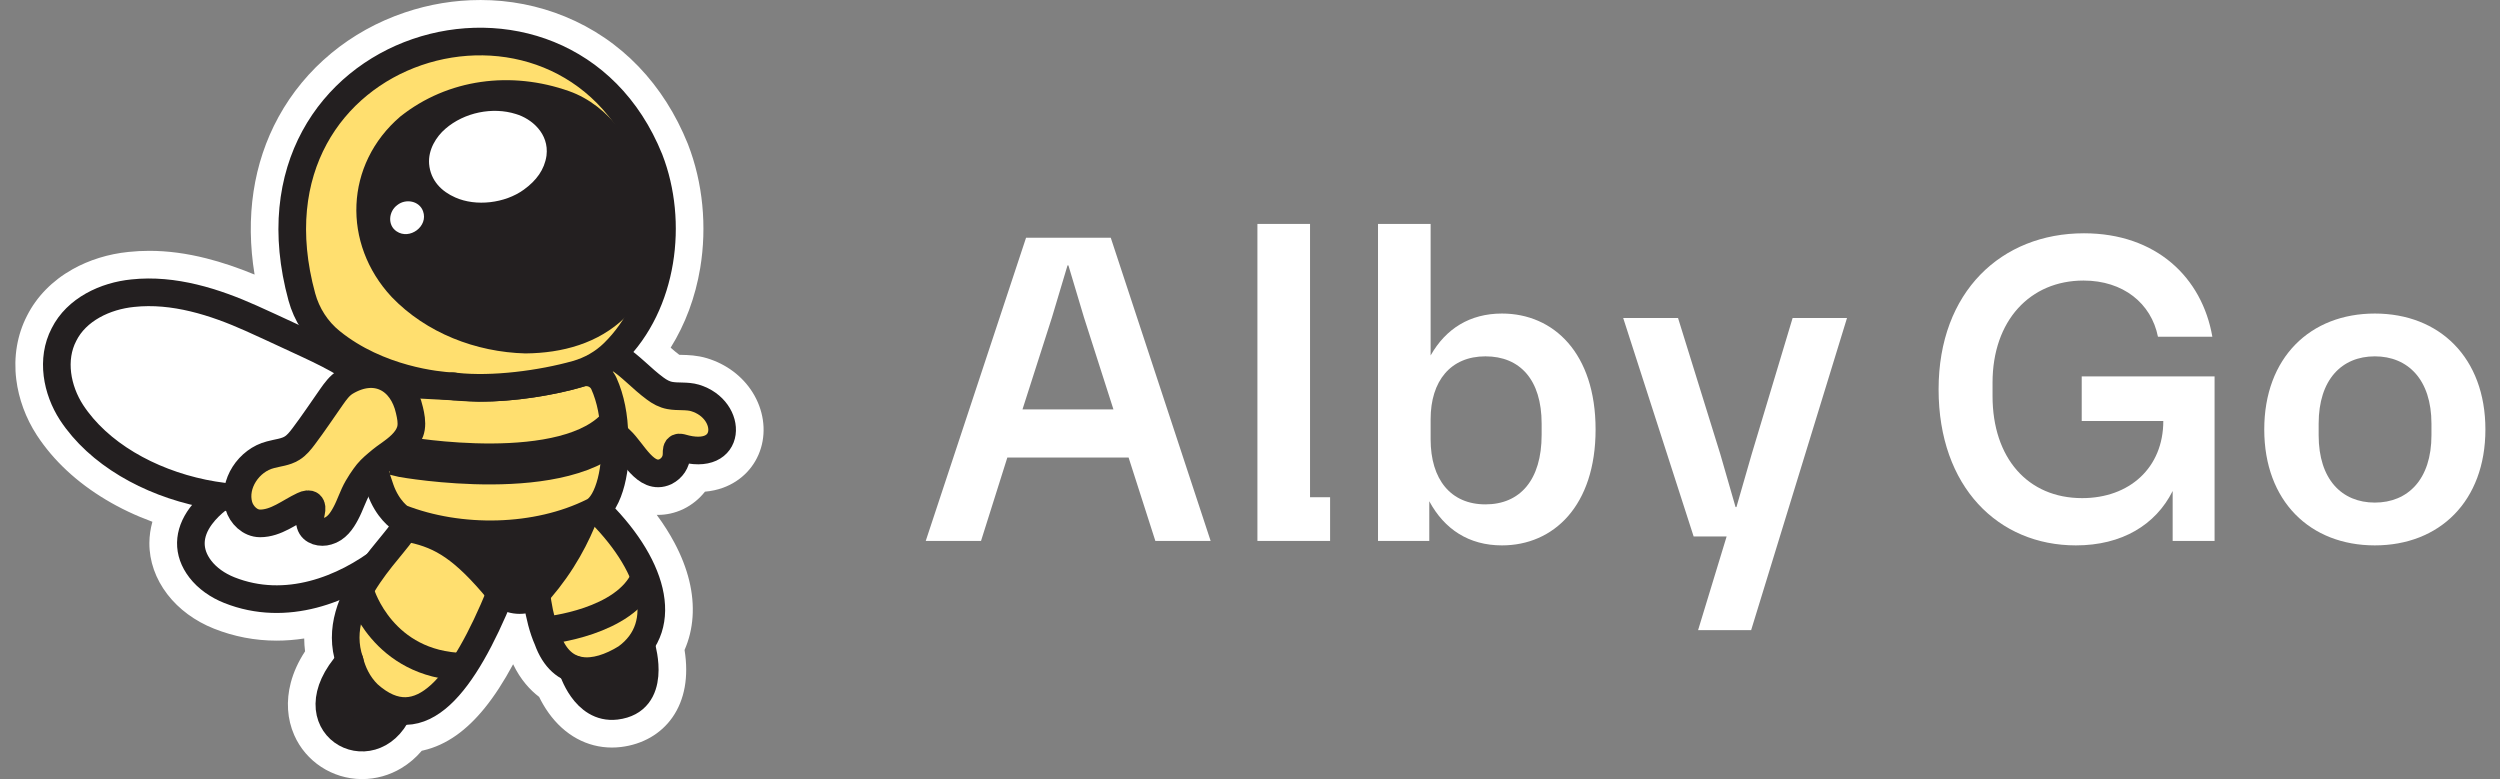 <svg width="8215" height="2560" viewBox="0 0 8215 2560" fill="none" xmlns="http://www.w3.org/2000/svg">
<rect x="0" y="0" width="8215" height="2560" fill="#808080" stroke="none"/>
<g clip-path="url(#clip0_1443_12888)">
<path d="M1187.98 2514.65C1109.88 2513.96 1039.36 2467.87 1008.39 2397.26C989.405 2354.01 986.295 2304.83 999.35 2254.99C1008.5 2220.11 1025.48 2185.31 1049.91 2151.25C1043.67 2115.44 1043.44 2078.8 1049.23 2041.56C1001.96 2053.6 954.735 2059.68 908.848 2059.68C843.956 2059.68 780.473 2047.53 720.168 2023.6C665.063 2001.71 618.722 1967.75 586.14 1925.33C530.195 1852.52 521.43 1766.15 559.757 1686.59C492.663 1665.66 428.635 1637.37 371.872 1603.44C281.46 1549.38 209.916 1482.79 159.239 1405.48C126.521 1355.07 105.564 1298.31 98.525 1241.16C90.488 1175.84 101.114 1112.56 129.291 1058.14C156.696 1003.53 202.038 957.325 260.413 924.516C309.751 896.771 367.399 878.97 427.091 872.998C447.889 870.773 469.231 869.661 490.483 869.661C602.329 869.661 720.531 899.268 862.529 962.865C874.722 968.292 886.869 973.786 898.948 979.326C845.773 768.509 864.981 570.862 954.848 406.567C1037.47 255.51 1175.97 140.963 1344.85 84.019C1420.67 58.453 1499.02 45.488 1577.76 45.488C1668.88 45.488 1757.02 62.699 1839.69 96.62C2011.91 167.278 2142.78 303.282 2218.16 489.941L2218.61 491.076C2264.25 608.575 2277.58 744.351 2256.15 873.407C2238.96 976.806 2200.5 1071.53 2144.14 1150C2149.16 1154.45 2154.06 1158.86 2158.94 1163.24C2175.38 1178.02 2190.91 1191.98 2206.22 1203.13L2206.97 1203.68C2214.6 1209.37 2217.43 1210.19 2217.55 1210.21L2217.98 1210.28C2222.36 1211.12 2231.37 1211.33 2239.32 1211.53C2258.89 1212.01 2283.19 1212.58 2309.87 1220.5C2362.84 1236.51 2407.07 1269.5 2434.58 1313.43C2462.99 1358.8 2471.19 1411.86 2457.06 1459.02C2442.78 1506.72 2408.47 1542.59 2360.5 1560.01C2340.11 1567.41 2317.77 1571.16 2294.11 1571.16C2294.11 1571.16 2292.81 1571.16 2292.18 1571.16C2276.85 1596.72 2254.19 1617.82 2226.83 1631.37C2226.02 1631.78 2225.22 1632.17 2224.4 1632.53C2204.24 1641.77 2183.35 1646.45 2162.26 1646.45C2137.38 1646.45 2113.19 1640.02 2090.13 1627.26C2086.11 1640 2081.61 1652.03 2076.62 1663.32C2117.58 1709.86 2151.09 1757.52 2176.45 1805.29C2217.02 1881.74 2235.19 1955.44 2230.42 2024.35C2227.83 2061.84 2218.36 2097.14 2202.27 2129.52C2218.05 2210.92 2207.85 2280.33 2172.52 2331.03C2151.02 2361.86 2109.72 2400.51 2035 2409.48C2026.98 2410.43 2018.88 2410.93 2010.93 2410.93C1944.25 2410.93 1883.44 2377.23 1839.71 2316.04C1825.48 2296.13 1814.99 2276.15 1807.72 2260.03C1766.71 2232.26 1735.7 2190.35 1715.4 2135.22C1706.73 2115.29 1698.99 2092.69 1692.31 2067.72C1647.31 2166.24 1602.87 2241.98 1557.03 2298.4C1501.5 2366.77 1443.85 2407.05 1380.77 2421.51C1374.28 2423.01 1367.74 2424.21 1361.2 2425.12C1318.36 2482.27 1257.03 2514.58 1189.87 2514.58H1188.01L1187.98 2514.65Z" fill="white"/>
<path d="M1577.73 90.888C1661.86 90.888 1744.98 106.827 1822.43 138.615C1983.06 204.528 2105.33 331.88 2176.04 506.937C2176.1 507.118 2176.19 507.3 2176.26 507.504C2218.99 617.533 2231.46 744.841 2211.32 865.972C2192.63 978.454 2147.99 1077.97 2081.4 1156.64C2098.02 1169.59 2113.46 1183.46 2128.56 1197.04C2145.88 1212.61 2162.25 1227.32 2179.44 1239.86C2179.58 1239.97 2179.74 1240.06 2179.87 1240.18C2191.34 1248.76 2200.4 1253.3 2209.25 1254.91C2209.37 1254.91 2209.5 1254.96 2209.62 1254.98C2217.52 1256.48 2227.58 1256.73 2238.22 1256.98C2255.93 1257.41 2276.03 1257.89 2296.89 1264.08C2339.22 1276.89 2374.36 1302.95 2396.07 1337.6C2417.55 1371.89 2423.91 1411.42 2413.55 1446.04C2403.47 1479.65 2379.13 1504.98 2344.98 1517.38C2329.5 1523.01 2312.49 1525.81 2294.1 1525.81C2284.45 1525.81 2274.42 1525.03 2264.02 1523.49C2255.39 1552.21 2234.86 1576.76 2206.66 1590.74C2206.26 1590.95 2205.85 1591.13 2205.44 1591.33C2193.72 1596.71 2179.01 1601.1 2162.25 1601.1C2142.64 1601.1 2120.23 1595.08 2096.52 1577.53C2083.88 1568.17 2072.5 1556.71 2062.06 1544.72C2059.67 1561.77 2056.4 1578.55 2052.27 1594.6C2046.09 1618.6 2036.51 1646.39 2021.85 1670.69C2070.05 1721.82 2108.47 1774.13 2136.35 1826.67C2172.88 1895.51 2189.3 1960.99 2185.14 2021.32C2182.6 2058.26 2172.15 2092.39 2154.4 2122.79C2172.13 2198.72 2165.55 2261.75 2135.28 2305.18C2119.09 2328.41 2087.62 2357.54 2029.59 2364.51C2023.32 2365.26 2017.08 2365.64 2010.92 2365.64C1959.11 2365.64 1911.98 2339.19 1876.67 2289.76C1860.59 2267.29 1850.04 2244.6 1843.93 2229.25C1813.3 2211.73 1779.63 2179.1 1757.58 2118.41C1744.18 2087.98 1734.08 2051.86 1726.86 2015.87C1720.37 2016.78 1713.85 2017.26 1707.38 2017.26C1693.87 2017.26 1680.5 2015.26 1667.71 2011.49C1570.17 2236.72 1475.27 2353.36 1370.69 2377.38C1359.08 2380.04 1347.48 2381.56 1335.9 2381.9C1301.66 2437.19 1248.76 2469.29 1189.93 2469.29C1189.45 2469.29 1188.98 2469.29 1188.5 2469.29C1128.22 2468.75 1073.86 2433.35 1050.07 2379.09C1035.24 2345.3 1032.92 2306.41 1043.37 2266.58C1052.5 2231.8 1071.09 2196.81 1098.68 2162.27C1082.06 2094.66 1092.37 2030.52 1115.28 1972.32C1091.59 1981.84 1066.51 1990.31 1040.17 1997.1C995.643 2008.58 951.822 2014.33 908.932 2014.33C849.672 2014.33 792.182 2003.36 737.032 1981.45C689.533 1962.58 649.844 1933.63 622.257 1897.72C567.856 1826.92 568.333 1743.48 623.597 1668.82C626.026 1665.56 628.501 1662.33 631.067 1659.18C546.468 1638.92 465.501 1606.48 395.297 1564.52C310.834 1514.02 244.217 1452.15 197.331 1380.63C168.405 1336.08 149.9 1286.02 143.702 1235.66C136.754 1179.35 145.814 1125.15 169.836 1078.83C193.154 1032.22 232.206 992.576 282.748 964.149C326.728 939.423 378.291 923.553 431.875 918.217C451.174 916.151 470.701 915.106 490.59 915.106C595.443 915.106 709.468 944.055 844.063 1004.34C873.24 1017.32 902.279 1030.79 930.365 1043.82C943.194 1049.77 956.068 1055.74 969.1 1061.74C969.214 1061.78 969.327 1061.85 969.441 1061.89C973.392 1063.76 977.41 1065.62 981.407 1067.48C967.102 1042.73 955.909 1015.99 948.166 987.649C891.676 780.806 907.797 587.404 994.78 428.354C1071.91 287.333 1201.42 180.347 1359.45 127.058C1430.99 102.945 1504.78 90.911 1577.85 90.911M1577.73 0.068C1494.07 0.068 1410.81 13.827 1330.32 40.983C1150.58 101.583 1003.09 223.668 914.971 384.761C832.234 536.022 805.692 713.167 836.548 902.255C780.807 879.278 728.676 861.772 678.316 849.034C612.358 832.369 550.918 824.263 490.477 824.241C467.658 824.241 444.749 825.444 422.384 827.828C356.562 834.435 292.852 854.166 238.132 884.931C171.924 922.145 120.293 974.912 88.801 1037.55C56.514 1100.08 44.276 1172.38 53.449 1246.71C61.328 1310.67 84.691 1374.07 121.042 1430.04L121.156 1430.22L121.269 1430.4C175.762 1513.48 252.232 1584.82 348.57 1642.44C395.365 1670.41 446.815 1694.75 500.785 1714.55C494.36 1737.49 490.999 1760.83 490.863 1784.19C490.522 1843.77 511.002 1902.14 550.123 1953.05C587.7 2001.93 640.694 2040.94 703.405 2065.85C769.046 2091.91 838.16 2105.13 908.841 2105.13C938.721 2105.13 969.1 2102.74 999.639 2098.04C999.752 2112.23 1000.68 2126.31 1002.41 2140.32C980.339 2174.04 964.605 2208.59 955.455 2243.51C939.765 2303.34 943.693 2362.83 966.83 2415.55C1004.97 2502.51 1091.64 2559.25 1187.64 2560.09C1188.41 2560.09 1189.14 2560.09 1189.88 2560.09C1235.14 2560.09 1279.75 2547.67 1318.87 2524.15C1344.01 2509.05 1366.46 2489.89 1385.99 2466.95C1387.65 2466.61 1389.3 2466.25 1390.94 2465.86C1428.7 2457.19 1465.39 2440.34 1499.99 2415.8C1531.73 2393.28 1562.77 2363.44 1592.26 2327.14C1624.17 2287.86 1655.25 2240.09 1686.13 2182.71C1710.79 2234.16 1742.62 2267.99 1771.57 2290.01C1779.38 2306 1789.66 2324.28 1802.74 2342.58C1855.24 2416 1929.14 2456.44 2010.88 2456.44C2020.66 2456.44 2030.59 2455.85 2040.4 2454.67C2111.71 2446.11 2171.86 2411.46 2209.75 2357.11C2250.05 2299.3 2263.56 2223.33 2249.46 2135.82C2264.27 2102.02 2273.08 2065.76 2275.71 2027.57C2281.07 1950.05 2261.16 1868.13 2216.54 1784.08C2200.13 1753.15 2180.55 1722.32 2158.01 1691.87C2159.42 1691.89 2160.82 1691.92 2162.21 1691.92C2189.89 1691.92 2217.15 1685.85 2243.24 1673.89L2243.31 1673.84L2243.38 1673.8C2244.54 1673.25 2245.69 1672.71 2246.85 1672.14C2274.26 1658.56 2297.98 1639.13 2316.49 1615.65C2337.29 1613.86 2357.2 1609.52 2375.93 1602.73C2436.85 1580.62 2482.26 1532.98 2500.51 1472.09C2518.38 1412.42 2508.37 1345.82 2473.02 1289.38C2439.66 1236.13 2386.44 1196.26 2323.16 1177.12L2322.96 1177.06L2322.76 1176.99C2290.29 1167.34 2261.45 1166.63 2240.38 1166.13C2237.95 1166.07 2234.96 1166 2232.21 1165.91C2223.19 1159.28 2213.86 1151.38 2203.76 1142.43C2251.8 1065.57 2284.95 976.614 2300.89 880.799C2323.66 743.819 2309.45 599.551 2260.91 474.559C2260.68 474.014 2260.5 473.492 2260.29 472.993V472.925L2260.25 472.856C2220.72 374.952 2166.29 289.513 2098.47 218.877C2029.91 147.447 1948.62 92.16 1856.89 54.515C1768.71 18.346 1674.8 0 1577.73 0V0.068Z" fill="white"/>
<path d="M2000.74 1160.99C2010 1164.29 2018.31 1168.44 2026.49 1173.41C2072.12 1201.91 2108.84 1244.57 2152.64 1276.52C2167.64 1287.76 2183.17 1296.29 2201.04 1299.56C2227.54 1304.63 2257.12 1299.63 2283.92 1307.6C2410.34 1345.81 2407.95 1521.57 2239.1 1471.44C2232.85 1470.19 2229.24 1469.83 2226.25 1473.01C2222.18 1478.62 2223.73 1487.92 2223.02 1495.08C2222.16 1518.01 2208.4 1539.17 2186.44 1550.07C2121.87 1579.68 2079.48 1483.34 2038.91 1446.01C2026.42 1433.52 2012.89 1422.47 1997.81 1413.16C1969.16 1395.24 1934.64 1386.8 1905.24 1370.47C1879.2 1356.83 1859.92 1334.35 1854.93 1304.74C1836.17 1211.4 1907.15 1127.1 2000.28 1160.86L2000.74 1161.02V1160.99Z" fill="#FFDF6F" stroke="#231F20" stroke-width="90.82" stroke-linecap="round" stroke-linejoin="round"/>
<path d="M1490.64 1269.49C1489.91 1269.4 1489.18 1269.31 1488.46 1269.22" stroke="#231F20" stroke-width="90.82" stroke-linecap="round" stroke-linejoin="round"/>
<path d="M2057.97 2161.58C1954.69 2225.85 1845.59 2230.15 1799.68 2101.45C1768.35 2031.39 1756.52 1924.67 1757.88 1875.42C1811.87 1858.99 1883.44 1746.03 1884.96 1710.31C1954.71 1667.56 1934.71 1678.46 1954.71 1667.56C2144.5 1849.31 2205.67 2054.82 2057.97 2161.58Z" fill="#FFDF6F" stroke="#231F20" stroke-width="90.82" stroke-linecap="round" stroke-linejoin="round"/>
<path d="M1381.58 1555.4C1422.09 1663.16 1341.8 1773.82 1261.54 1835.76C1131.01 1936.48 940.512 2013.41 753.695 1939.21C715.232 1923.93 681.288 1900.13 658.152 1870.02C615.376 1814.35 617.85 1752.75 659.991 1695.81C722.158 1611.8 841.314 1564.96 949.186 1534.35C1026.79 1512.33 1096.41 1476.45 1172.17 1464.21C1264.38 1456.18 1346.5 1463.47 1382.1 1554.04C1382.13 1554.1 1381.58 1555.35 1381.6 1555.42L1381.58 1555.4Z" fill="white" stroke="#231F20" stroke-width="90.82" stroke-linecap="round" stroke-linejoin="round"/>
<path d="M1466.78 1743.74C1483.54 1752.89 1538.56 1778.62 1610.42 1811.49C1668.31 1837.67 1643.63 1951.43 1643.63 1951.43C1524.93 2240.76 1383.57 2437.32 1209.74 2281.65C1175.73 2248.41 1158.06 2208.29 1149.03 2172.91C1077.05 1964 1325.35 1777.05 1335.59 1719.9L1466.78 1743.74Z" fill="#FFDF6F" stroke="#231F20" stroke-width="90.82" stroke-linecap="round" stroke-linejoin="round"/>
<path d="M1909.33 1715.27C1893.86 1751.92 1872.93 1794.31 1844.53 1839.02C1813.9 1887.22 1782.2 1926.14 1754.09 1956.54C1748.92 1960.24 1742.13 1963.37 1734.38 1965.76C1698.53 1976.81 1658.82 1964.48 1636.73 1936.31C1631.67 1929.84 1626.4 1923.41 1620.9 1917.03C1508.2 1786.02 1436.9 1751.47 1337.23 1732.48C1364.5 1736.25 1459.88 1757.96 1488.58 1759.89C1491.6 1760.12 1494.64 1760.3 1497.66 1760.48C1511.26 1761.32 1524.93 1761.96 1538.69 1762.32C1542.82 1762.45 1547 1762.57 1551.15 1762.64C1674.24 1765.11 1802.32 1750.47 1909.35 1715.3L1909.33 1715.27Z" fill="#231F20" stroke="#231F20" stroke-width="94.817" stroke-linecap="round" stroke-linejoin="round"/>
<path d="M1266.86 1417.26C1268.14 1416.26 1259.49 1368.83 1260.83 1367.92L1263.59 1199.47C1263.59 1199.47 1412.88 1260.3 1573.93 1274.42" fill="#FFDF6F"/>
<path d="M1266.86 1417.26C1268.14 1416.26 1259.49 1368.83 1260.83 1367.92L1263.59 1199.47C1263.59 1199.47 1412.88 1260.3 1573.93 1274.42" stroke="#231F20" stroke-width="90.82" stroke-linecap="round" stroke-linejoin="round"/>
<path d="M1573.94 1274.44C1685.53 1274.9 1813.43 1254.28 1907.79 1226.17C1938.47 1217.04 1971.48 1231.53 1984.63 1260.71C2006.49 1309.2 2018.28 1369.92 2018.87 1430.93C2018.87 1432.97 2019 1434.99 2019.23 1437.03C2029.02 1527.63 2003.5 1654.91 1949.18 1681.48C1764.41 1773.98 1511.63 1779.09 1315.94 1702.3C1315.94 1702.3 1273.44 1675.16 1249.64 1606.94C1225.85 1538.71 1198.67 1448.75 1199.17 1448.36L1267.12 1258.34L1573.96 1274.42" fill="#FFDF6F"/>
<path d="M1573.94 1274.44C1685.53 1274.9 1813.43 1254.28 1907.79 1226.17C1938.47 1217.04 1971.48 1231.53 1984.63 1260.71C2006.49 1309.2 2018.28 1369.92 2018.87 1430.93C2018.87 1432.97 2019 1434.99 2019.23 1437.03C2029.02 1527.63 2003.5 1654.91 1949.18 1681.48C1764.41 1773.98 1511.63 1779.09 1315.94 1702.3C1315.94 1702.3 1273.44 1675.16 1249.64 1606.94C1225.85 1538.71 1198.67 1448.75 1199.17 1448.36L1267.12 1258.34L1573.96 1274.42" stroke="#231F20" stroke-width="90.82" stroke-linecap="round" stroke-linejoin="round"/>
<path d="M1308.42 2337.02C1222.57 2523.63 960.303 2381.68 1149.03 2172.93L1171.23 2312.23L1308.42 2337.02Z" fill="#231F20" stroke="#231F20" stroke-width="90.82" stroke-linecap="round" stroke-linejoin="round"/>
<path d="M2017.14 1159.16C2016.96 1159.34 2016.75 1159.53 2016.57 1159.73C1982.49 1193.11 1940.33 1217.11 1894.42 1230.02C1778.62 1262.58 1618.66 1283.65 1498.4 1270.39C1493.22 1269.83 1488.06 1269.44 1482.86 1269.17C1441.54 1266.92 1243.94 1249.66 1087.43 1122.99C1040.84 1085.28 1007.65 1033.49 991.844 975.66C762.387 135.412 1850.19 -178.691 2133.91 523.919C2213.65 729.196 2180 999.091 2017.14 1159.16Z" fill="#FFDF6F" stroke="#231F20" stroke-width="90.82" stroke-linecap="round" stroke-linejoin="round"/>
<path d="M1240.14 1479.59C1222.48 1504.82 1199.36 1527.11 1173.91 1545.41C897.363 1729.89 411.814 1625.06 235.191 1355.71C186.784 1281.17 167.848 1180.68 210.193 1099.44C251.448 1016.66 346.105 972.314 436.449 963.369C570.636 948.973 705.527 992.09 825.387 1045.79C867.369 1064.47 907.989 1083.66 949.993 1103C1033.75 1142.38 1127.09 1181.31 1199.05 1240.35C1280.03 1305.38 1301.29 1392.11 1240.39 1479.27L1240.14 1479.64V1479.59Z" fill="white" stroke="#231F20" stroke-width="90.82" stroke-linecap="round" stroke-linejoin="round"/>
<path d="M2018.88 2239.74L1880.9 2197.92C1880.9 2197.92 1920.25 2331.85 2024.14 2319.39C2161.58 2302.91 2108.52 2130.12 2109.02 2128.01L2018.9 2239.76L2018.88 2239.74Z" stroke="#231F20" stroke-width="90.82" stroke-linecap="round" stroke-linejoin="round"/>
<path d="M1488.46 1269.22C1489.18 1269.31 1489.91 1269.4 1490.64 1269.49" stroke="#231F20" stroke-width="90.82" stroke-linecap="round" stroke-linejoin="round"/>
<path d="M1726.48 1161.37C1563.94 1157.01 1400.96 1094.5 1286.94 975.844C1123.78 800.674 1132.27 539.815 1315.57 382.786C1472.6 258.249 1680.12 232.32 1870.28 299.64C2131.77 392.232 2251.18 834.754 2054.35 1042.91C1965.57 1128.85 1847.37 1160.23 1727.01 1161.34C1726.87 1161.34 1726.64 1161.34 1726.51 1161.34L1726.48 1161.37Z" fill="#231F20"/>
<path fill-rule="evenodd" clip-rule="evenodd" d="M1795.79 511.563C1789 557.632 1762.66 593.324 1721.2 623.295C1659.42 668.137 1564.02 679.172 1496.38 648.997C1451.74 629.516 1414.8 594.187 1410.01 538.514C1406.53 491.56 1433.58 448.829 1463.89 422.899C1525.76 369.384 1618.74 350.448 1695.25 374.674C1746.86 390 1804.81 438.793 1795.81 511.222L1795.77 511.563H1795.79Z" fill="white"/>
<path fill-rule="evenodd" clip-rule="evenodd" d="M1305.85 673.558C1333.4 651.806 1377.9 659.935 1390.11 693.992C1408.25 743.626 1346.13 789.399 1303.04 760.132C1272.55 739.63 1277.11 694.447 1305.49 673.853L1305.85 673.581V673.558Z" fill="white"/>
<path d="M1134.93 1255.31C1115.47 1267.41 1102.53 1285.48 1089.66 1303.78C1059.32 1346.9 1029.83 1391.45 997.973 1433.66C986.848 1448.35 975.268 1463.1 959.806 1472.62C938.463 1486.08 912.375 1487.67 888.398 1494.39C818.421 1511.97 764.724 1590.23 784.772 1661.5C793.65 1692.06 821.6 1719.99 854.886 1719.88C907.403 1719.81 950.747 1682.91 996.248 1661.46C1019 1650.6 1027.83 1658.87 1022.34 1682.98C1019.47 1695.92 1015.86 1710.93 1019.63 1722.81C1026.22 1746.3 1055.21 1752.09 1076.26 1745.6C1105.12 1737.61 1122.6 1712.86 1136.43 1686.59C1151.12 1659.19 1159.79 1629.33 1175.44 1602.38C1182.27 1590.41 1190.88 1577.47 1198.23 1567.14C1210.95 1548.91 1223.43 1537.1 1240.67 1522.73C1256.74 1508.9 1271.55 1498.12 1289.35 1485.63C1316.34 1465.97 1345.04 1440.13 1350.76 1406.18C1353.83 1386.66 1349.95 1367.31 1345.5 1348.13C1322.45 1244.54 1234.56 1195.64 1135.32 1255.06L1134.91 1255.31H1134.93Z" fill="#FFDF6F" stroke="#231F20" stroke-width="90.82" stroke-linecap="round" stroke-linejoin="round"/>
<path d="M1186.37 1951.11C1186.37 1951.11 1256.59 2184.75 1523.06 2191.2" stroke="#231F20" stroke-width="90.82" stroke-miterlimit="10"/>
<path d="M1797.1 2071.15C1797.1 2071.15 2055.17 2046.28 2118.67 1896.95" stroke="#231F20" stroke-width="90.82" stroke-miterlimit="10"/>
<path d="M2034.01 1397.29C1867.12 1598.13 1324.59 1501.16 1324.59 1501.16L1293.46 1493.74" stroke="#231F20" stroke-width="134.573" stroke-miterlimit="10"/>
</g>
<path d="M3649.98 781.238L3978.16 1777.49H3796.49L3708.58 1503.52H3310.08L3223.64 1777.49H3041.97L3371.62 781.238H3649.98ZM3359.89 1345.29H3658.77L3562.08 1043.49L3510.8 872.073H3507.87L3456.59 1043.49L3359.89 1345.29Z" fill="white"/>
<path d="M4131.88 1777.49V735.82H4304.76V1633.91H4370.69V1777.49H4131.88Z" fill="white"/>
<path d="M4935.43 1792.14C4827.01 1792.14 4746.43 1739.4 4696.62 1647.1V1777.49H4528.14V735.82H4701.02V1168.02C4750.83 1080.11 4829.94 1030.3 4935.43 1030.3C5105.38 1030.3 5243.09 1160.69 5243.09 1411.22C5243.09 1661.75 5105.38 1792.14 4935.43 1792.14ZM4701.02 1443.45C4701.02 1575.31 4766.94 1657.36 4881.22 1657.36C4994.03 1657.36 5065.82 1578.24 5065.82 1428.8V1392.18C5065.82 1247.13 4994.03 1170.95 4881.22 1170.95C4766.94 1170.95 4701.02 1251.53 4701.02 1377.53V1443.45Z" fill="white"/>
<path d="M5579.95 2070.51L5673.71 1762.84H5565.3L5333.82 1044.95H5514.02L5653.2 1493.27L5703.02 1666.15H5705.95L5755.76 1493.27L5890.55 1044.95H6069.28L5754.29 2070.51H5579.95Z" fill="white"/>
<path d="M6821.46 1792.14C6566.54 1792.14 6370.22 1600.22 6370.22 1279.36C6370.22 958.512 6576.79 766.587 6847.83 766.587C7085.17 766.587 7236.08 911.63 7269.78 1106.49H7091.04C7069.06 996.604 6976.76 921.885 6846.37 921.885C6670.56 921.885 6547.49 1053.74 6547.49 1257.39V1301.34C6547.49 1504.99 6663.23 1636.84 6841.97 1636.84C6997.27 1636.84 7108.62 1537.22 7108.62 1383.39H6840.51V1236.88H7277.1V1777.49H7139.38V1613.4C7083.71 1724.75 6972.36 1792.14 6821.46 1792.14Z" fill="white"/>
<path d="M7803.69 1792.14C7591.26 1792.14 7440.35 1647.1 7440.35 1411.22C7440.35 1175.34 7591.26 1030.3 7803.69 1030.3C8016.13 1030.3 8167.03 1175.34 8167.03 1411.22C8167.03 1647.1 8016.13 1792.14 7803.69 1792.14ZM7619.09 1430.27C7619.09 1575.31 7695.28 1651.5 7803.69 1651.5C7912.11 1651.5 7989.76 1575.31 7989.76 1430.27V1392.18C7989.76 1247.13 7912.11 1170.95 7803.69 1170.95C7695.28 1170.95 7619.09 1247.13 7619.09 1392.18V1430.27Z" fill="white"/>
<defs>
<clipPath id="clip0_1443_12888">
<rect width="2560" height="2560" fill="white"/>
</clipPath>
</defs>
</svg>
